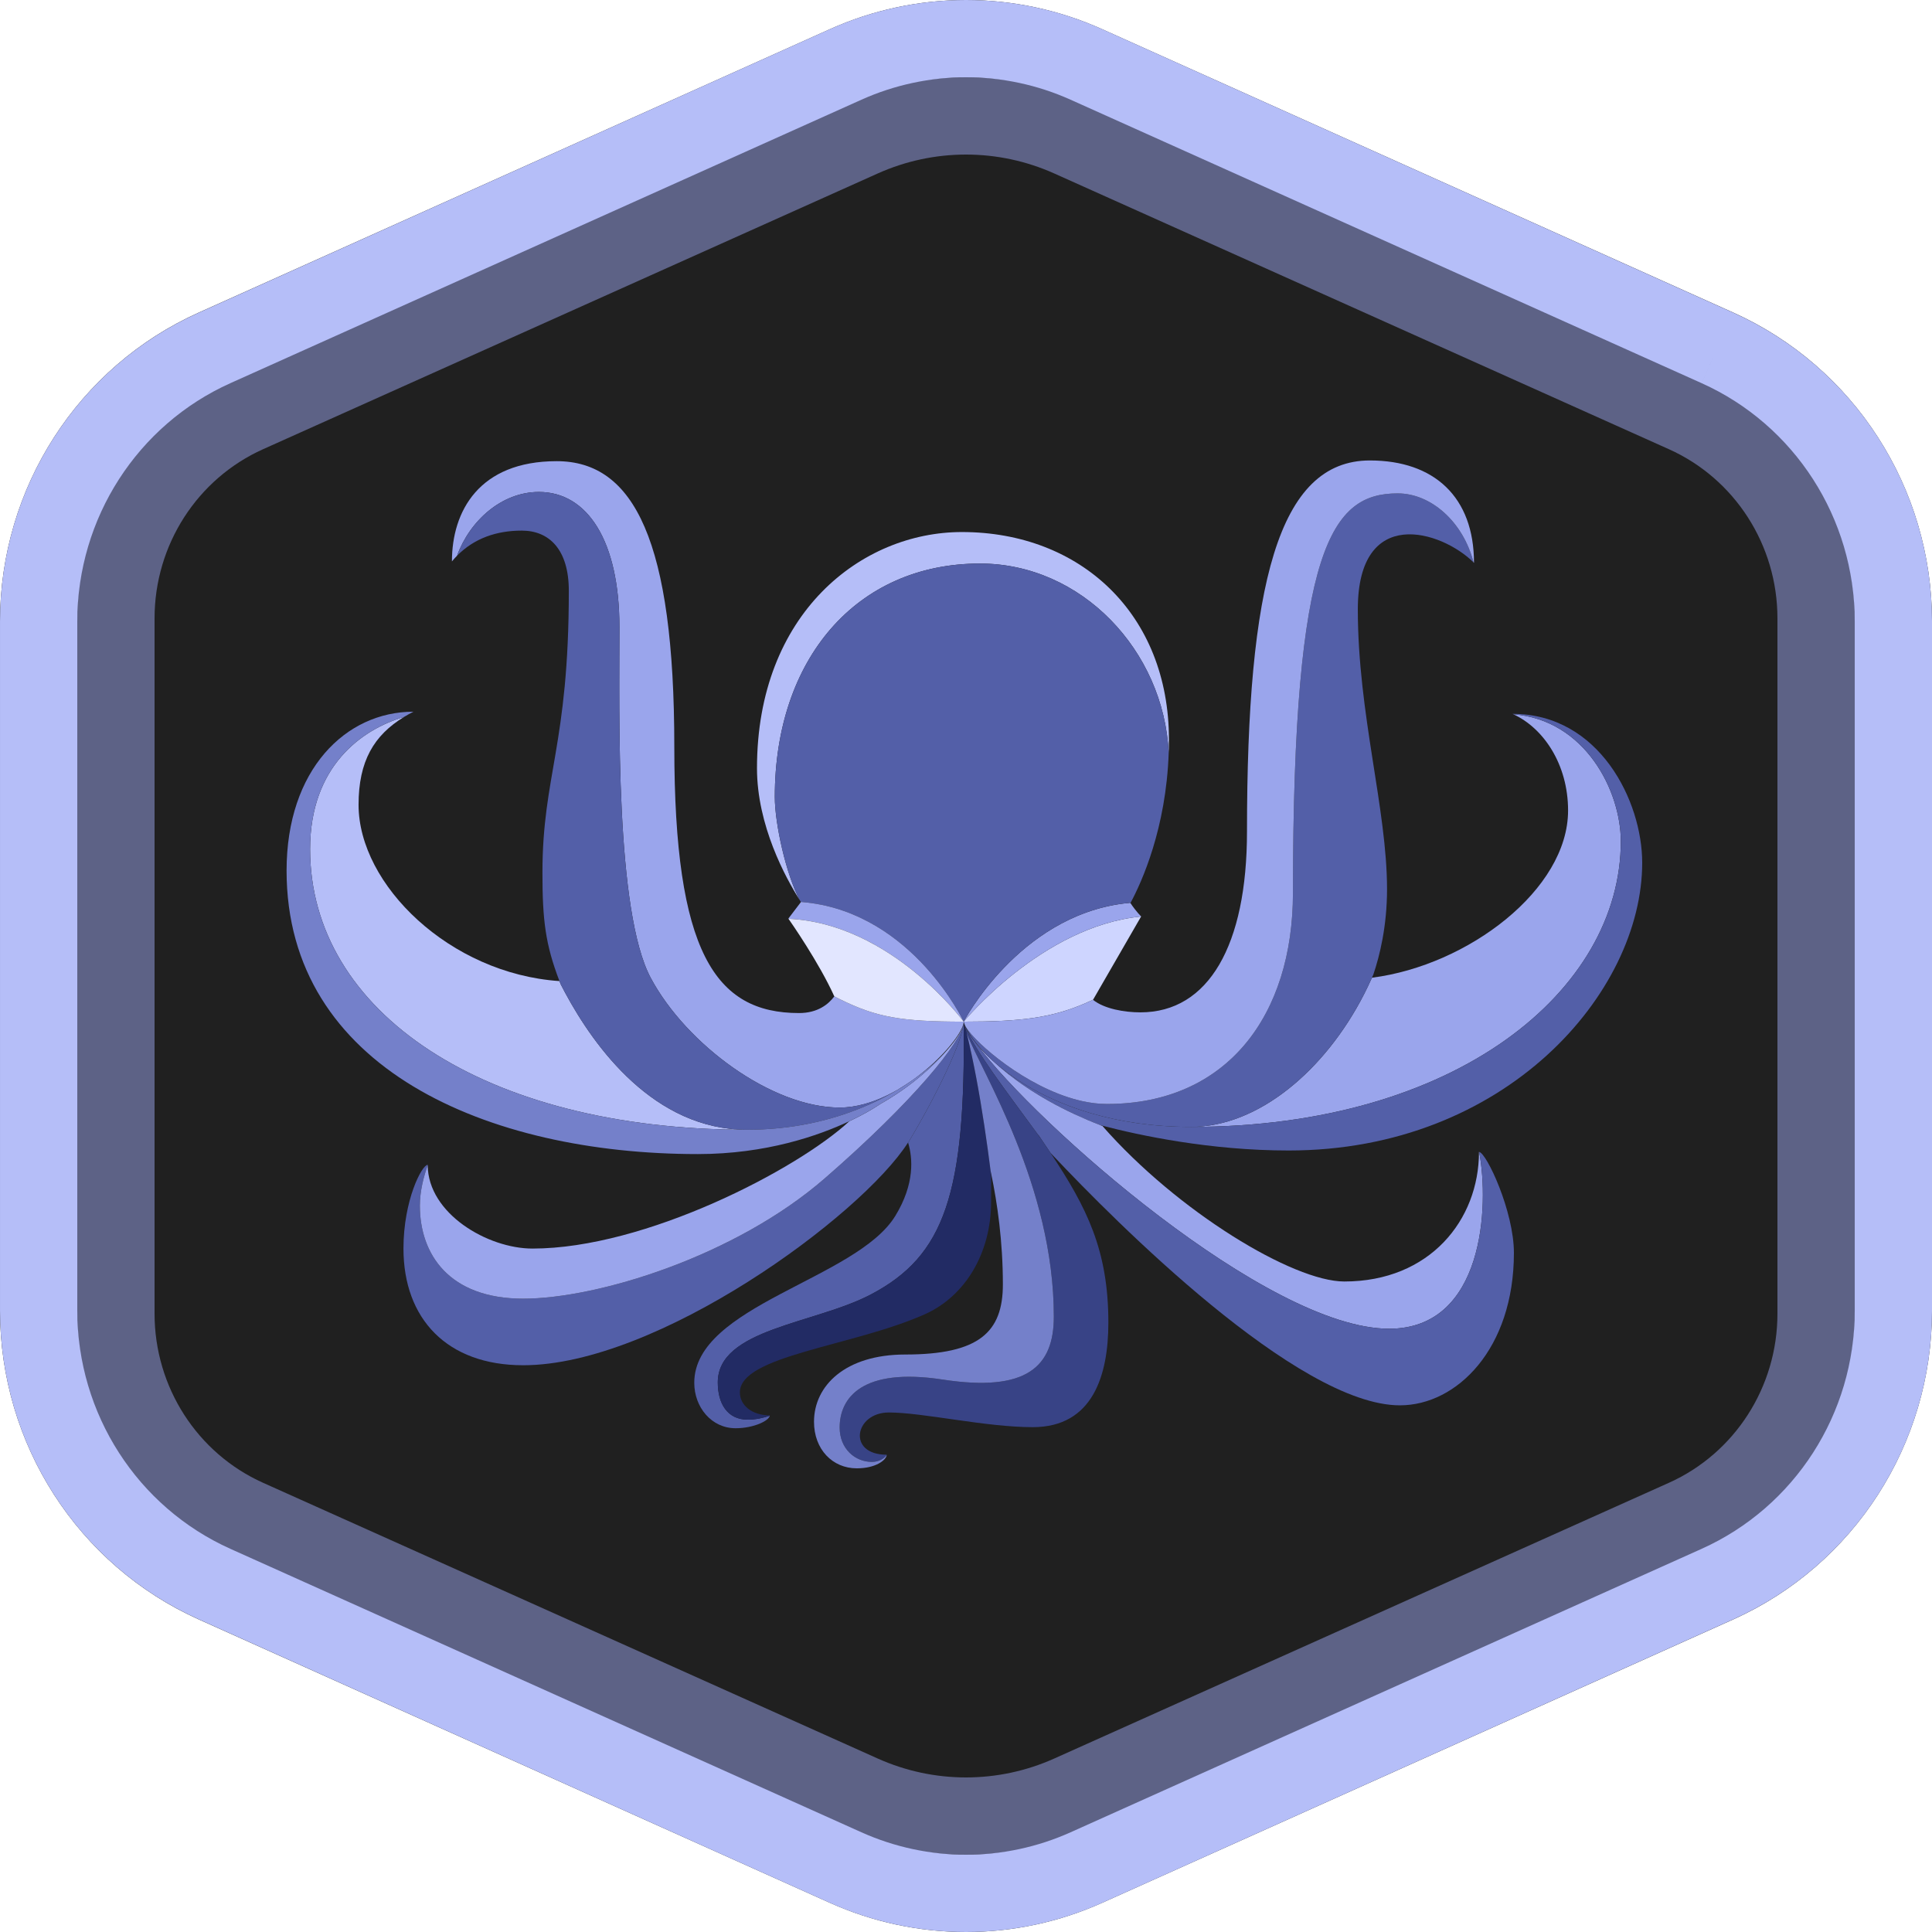 <svg viewBox="0 0 253 253" fill="none" xmlns="http://www.w3.org/2000/svg" role="img" aria-labelledby="cloudsplice-title">
<title id="cloudsplice-title">CloudSplice</title>
<path fill-rule="evenodd" clip-rule="evenodd" d="M144.327 3.822L226.961 40.926C242.796 48.036 253 63.891 253 81.387V171.613C253 189.109 242.796 204.964 226.961 212.074L144.327 249.178C138.715 251.698 132.642 253 126.5 253C120.358 253 114.285 251.698 108.673 249.178L26.039 212.074C10.204 204.964 0 189.109 0 171.614V81.386C0 63.891 10.204 48.035 26.039 40.926L108.673 3.822C114.285 1.302 120.358 0 126.5 0C132.642 0 138.715 1.302 144.327 3.822Z" fill="#202020"/>
<path opacity="0.5" fill-rule="evenodd" clip-rule="evenodd" d="M110.799 13.484C115.741 11.267 121.09 10.12 126.5 10.12C131.537 10.12 136.521 11.114 141.173 13.04H141.214L142.201 13.484L142.202 13.484L222.687 49.59C234.989 55.109 242.88 67.423 242.88 80.969V172.031C242.88 185.578 234.989 197.891 222.687 203.41L142.201 239.517C137.259 241.734 131.91 242.88 126.5 242.88C121.09 242.88 115.741 241.734 110.799 239.517L30.313 203.41C18.011 197.891 10.12 185.578 10.12 172.031V80.969C10.12 67.423 18.011 55.109 30.313 49.59L110.799 13.484ZM126.5 20.24C122.52 20.24 118.583 21.083 114.941 22.717L34.455 58.823L32.384 54.207L34.455 58.823C25.837 62.689 20.24 71.357 20.24 80.969V172.031C20.24 181.643 25.837 190.311 34.455 194.177L114.941 230.283C118.583 231.917 122.52 232.76 126.5 232.76C130.479 232.76 134.417 231.917 138.059 230.283L218.545 194.177L220.616 198.793L218.545 194.177C227.163 190.311 232.76 181.643 232.76 172.031V80.969C232.76 71.357 227.163 62.689 218.545 58.823L220.616 54.207L218.545 58.823L139.048 23.16H139.047L138.059 22.717C134.417 21.083 130.48 20.24 126.5 20.24Z" fill="#9AA5EC"/>
<path fill-rule="evenodd" clip-rule="evenodd" d="M108.658 3.826C114.273 1.304 120.352 0 126.501 0C132.651 0 138.73 1.304 144.345 3.826L142.278 8.429L144.345 3.826L226.98 40.946L224.907 45.561L226.98 40.946C242.825 48.063 253.001 63.914 253.001 81.369V171.632C253.001 189.086 242.825 204.937 226.98 212.055L144.345 249.174C138.73 251.696 132.651 253 126.501 253C120.352 253 114.273 251.696 108.658 249.174L26.023 212.055L28.069 207.5L26.023 212.055C10.178 204.937 0.001 189.086 0.001 171.632V81.368C0.001 63.914 10.178 48.063 26.023 40.946C26.023 40.946 26.023 40.946 26.023 40.946L108.658 3.826L110.725 8.429L108.658 3.826ZM126.501 10.12C121.784 10.12 117.118 11.12 112.805 13.058L30.17 50.177L30.17 50.177C17.998 55.644 10.121 67.856 10.121 81.368V171.632C10.121 185.144 17.998 197.356 30.169 202.823L112.805 239.942C117.118 241.88 121.784 242.88 126.501 242.88C131.219 242.88 135.885 241.88 140.198 239.942L222.833 202.823C235.005 197.356 242.881 185.144 242.881 171.632V81.369C242.881 67.856 235.004 55.644 222.834 50.177L224.646 46.142L222.833 50.177L140.198 13.058C135.885 11.12 131.219 10.12 126.501 10.12Z" fill="#B5BEF8"/>
<g clip-path="url(#clip0_8946_12796)">
<path d="M104.854 118.108C104.862 118.108 104.871 118.109 104.879 118.11C104.823 118.023 104.765 117.932 104.705 117.836C104.754 117.93 104.804 118.02 104.854 118.108Z" fill="#222222"/>
<path d="M126.361 134.287C126.354 134.272 126.346 134.259 126.34 134.244C126.372 134.336 126.409 134.431 126.448 134.529C126.727 135.144 127.218 135.912 127.927 136.767C127.759 136.54 127.603 136.322 127.457 136.111C126.931 135.405 126.568 134.785 126.362 134.286L126.361 134.287Z" fill="#222222"/>
<path d="M126.196 133.788C126.196 133.884 126.229 134.004 126.291 134.142C126.289 134.137 126.288 134.131 126.286 134.125C126.246 134.005 126.214 133.891 126.196 133.787V133.788Z" fill="#222222"/>
<path d="M126.299 134.16C126.339 134.276 126.388 134.399 126.447 134.529C126.408 134.432 126.372 134.336 126.339 134.245C126.324 134.215 126.311 134.187 126.298 134.161L126.299 134.16Z" fill="#222222"/>
<path d="M126.291 134.142C126.294 134.147 126.295 134.153 126.298 134.158C126.295 134.147 126.29 134.136 126.286 134.125C126.288 134.131 126.289 134.136 126.291 134.142Z" fill="#222222"/>
<path d="M126.303 134.139C126.263 134.018 126.226 133.901 126.196 133.788C126.211 133.844 126.226 133.901 126.242 133.957C126.259 134.015 126.28 134.076 126.303 134.139Z" fill="#222222"/>
<path d="M126.361 134.287C126.389 134.34 126.421 134.396 126.456 134.455C126.338 134.208 126.251 133.985 126.196 133.788C126.225 133.9 126.262 134.018 126.303 134.139C126.321 134.186 126.34 134.236 126.361 134.287Z" fill="#222222"/>
<path d="M126.339 134.244C126.346 134.258 126.353 134.272 126.36 134.287C126.34 134.236 126.32 134.186 126.302 134.139C126.314 134.173 126.326 134.209 126.339 134.245V134.244Z" fill="#222222"/>
<path d="M126.242 133.957C126.224 133.899 126.209 133.842 126.196 133.788C126.215 133.891 126.246 134.006 126.286 134.126C126.271 134.07 126.256 134.013 126.241 133.957H126.242Z" fill="#222222"/>
<path d="M126.196 133.788C126.208 133.842 126.224 133.899 126.242 133.957C126.227 133.901 126.212 133.844 126.196 133.788Z" fill="#222222"/>
<path d="M198.169 93.531C202.133 95.349 205.343 100.096 205.343 106.136C205.343 116.511 192.223 126.415 179.699 128.029C179.686 128.031 179.672 128.033 179.659 128.034C179.331 128.773 178.983 129.502 178.616 130.217C173.528 140.139 164.806 147.568 155.969 147.568C190.782 147.568 212.249 129.664 212.249 110.167C212.249 103.602 207.609 94.278 198.168 93.531H198.169Z" fill="#9AA5EC"/>
<path d="M127.456 136.112C127.601 136.323 127.758 136.54 127.926 136.768C128.479 137.434 129.162 138.151 129.981 138.889C128.909 137.883 128.072 136.939 127.457 136.113L127.456 136.112Z" fill="#222222"/>
<path d="M198.063 93.481C198.099 93.497 198.133 93.515 198.169 93.531C207.61 94.278 212.25 103.602 212.25 110.166C212.25 129.664 190.783 147.567 155.969 147.567C150.994 147.567 146.674 146.885 142.985 145.817C142.266 145.609 141.572 145.386 140.901 145.151C136.029 143.443 132.411 141.078 129.98 138.888C132.368 141.13 135.917 143.679 140.748 145.922C141.807 146.414 142.929 146.892 144.112 147.348C144.182 147.367 144.255 147.386 144.327 147.404C149.212 148.681 158.447 150.661 168.756 150.661C197.13 150.661 215.05 130.039 215.05 112.978C215.05 104.917 209.45 93.481 198.063 93.481Z" fill="#535FA8"/>
<path d="M127.456 136.112C127.018 135.48 126.681 134.923 126.456 134.454C126.421 134.396 126.389 134.339 126.361 134.286C126.567 134.786 126.93 135.405 127.456 136.111V136.112Z" fill="#222222"/>
<path d="M126.577 135.257C126.483 134.879 126.388 134.508 126.291 134.143C126.229 134.004 126.196 133.884 126.196 133.789C126.196 134.132 126.333 134.626 126.577 135.258V135.257Z" fill="#222222"/>
<path d="M135.996 148.645L135.962 148.637C136.101 148.827 136.241 149.018 136.38 149.209C136.253 149.022 136.125 148.835 135.996 148.645Z" fill="#222222"/>
<path d="M119.617 141.361C118.977 141.812 118.292 142.258 117.564 142.694C118.274 142.282 118.961 141.833 119.617 141.361Z" fill="#222222"/>
<path d="M179.699 128.029C179.748 127.891 179.798 127.748 179.848 127.599C179.786 127.744 179.722 127.889 179.659 128.034C179.672 128.032 179.686 128.031 179.699 128.029Z" fill="#222222"/>
<path d="M119.617 141.361C123.918 138.329 126.196 135.112 126.196 133.788C126.196 135.081 123.454 138.601 119.617 141.361Z" fill="#222222"/>
<path d="M126.303 134.139C126.28 134.076 126.259 134.015 126.241 133.957C126.256 134.013 126.271 134.069 126.287 134.126C126.291 134.138 126.296 134.149 126.299 134.16C126.311 134.187 126.325 134.216 126.34 134.244C126.327 134.208 126.316 134.173 126.304 134.138L126.303 134.139Z" fill="#222222"/>
<path d="M93.996 181.032C93.996 174.001 106.701 173.378 114.062 169.502C123.676 164.44 126.476 156.379 126.196 133.788C126.196 136.087 122.601 143.538 118.921 149.643C119.521 151.621 119.819 155.025 117.236 159.238C112.149 167.533 90.915 170.955 90.915 181.078C90.915 184.265 93.156 187.031 96.329 187.031C98.699 187.031 100.711 186.047 100.804 185.39C99.982 185.672 98.981 185.906 97.916 185.906C95.209 185.906 93.996 183.75 93.996 181.032Z" fill="#535FA8"/>
<path d="M107.996 154.316C96.236 164.534 78.222 170.064 68.515 170.064C58.809 170.064 54.982 164.253 54.982 157.878C54.982 155.956 55.496 154.032 56.01 152.591C56.01 152.572 56.009 152.554 56.009 152.535C55.262 152.535 52.835 157.129 52.835 163.503C52.835 172.689 58.529 178.782 68.515 178.782C86.068 178.782 112.697 159.325 118.913 149.615C118.916 149.624 118.919 149.633 118.921 149.643C122.601 143.538 126.196 136.087 126.196 133.788C126.196 136.132 119.756 144.099 107.996 154.316Z" fill="#535FA8"/>
<path d="M129.724 153.342C129.497 151.55 129.221 149.516 128.897 147.381C128.29 143.384 127.514 139.033 126.577 135.257C126.334 134.625 126.197 134.131 126.197 133.788C126.477 156.379 123.677 164.44 114.063 169.502C106.702 173.378 93.996 174.001 93.996 181.032C93.996 183.75 95.21 185.906 97.916 185.906C98.983 185.906 99.984 185.672 100.805 185.39C100.807 185.374 100.81 185.358 100.81 185.343C98.476 185.343 96.89 184.031 96.89 182.344C96.89 177.507 111.577 176.337 121.063 172.127C126.467 169.728 129.79 164.018 129.79 157.363C129.79 156.037 129.794 154.906 129.799 153.938C129.775 153.742 129.75 153.543 129.725 153.342H129.724Z" fill="#222B64"/>
<path d="M129.799 153.938C129.799 153.858 129.799 153.78 129.8 153.703C129.775 153.582 129.75 153.461 129.724 153.342C129.749 153.543 129.774 153.742 129.799 153.938Z" fill="#222222"/>
<path d="M193.702 150.851C193.693 150.85 193.684 150.848 193.676 150.848C193.676 159.753 187.236 167.815 176.036 167.815C169.333 167.815 154.206 158.673 144.361 147.445C144.277 147.413 144.195 147.381 144.112 147.349C142.928 146.893 141.807 146.415 140.748 145.923C135.918 143.68 132.369 141.131 129.981 138.889C129.161 138.152 128.478 137.435 127.925 136.768C135.599 147.13 165.947 174.001 181.915 174.001C194.355 174.001 195.033 157.877 193.701 150.851H193.702Z" fill="#9AA5EC"/>
<path d="M144.112 147.348C144.195 147.38 144.278 147.412 144.362 147.444C144.35 147.431 144.338 147.418 144.327 147.404C144.255 147.386 144.182 147.367 144.112 147.348Z" fill="#222222"/>
<path d="M193.702 150.851C195.033 157.877 194.355 174.001 181.916 174.001C165.947 174.001 135.6 147.13 127.926 136.768C127.217 135.913 126.726 135.145 126.447 134.53C127.64 137.511 131.641 142.727 135.962 148.637L135.996 148.645C136.125 148.835 136.252 149.022 136.379 149.209C136.784 149.806 137.178 150.39 137.56 150.964C137.682 151.094 137.809 151.229 137.94 151.368C145.952 159.86 169.929 184.032 183.316 184.032C190.783 184.032 198.25 176.627 198.25 164.066C198.25 158.63 194.673 150.985 193.702 150.852V150.851Z" fill="#535FA8"/>
<path d="M137.56 150.963C137.179 150.39 136.785 149.806 136.379 149.209C136.24 149.017 136.101 148.827 135.962 148.637C131.642 142.727 127.64 137.511 126.447 134.53C126.388 134.399 126.339 134.276 126.298 134.16C126.296 134.155 126.294 134.149 126.291 134.143C126.388 134.508 126.483 134.88 126.577 135.257C128.599 140.499 138.002 155.259 138.002 172.408C138.002 178.969 134.456 182.344 123.442 180.657C112.832 179.031 109.956 183.094 109.956 186.937C109.956 189.749 112.009 191.436 114.156 191.436C115.13 191.436 115.738 191.012 116.113 190.548C116.115 190.531 116.116 190.515 116.116 190.499C110.889 190.499 111.916 184.968 116.396 184.968C120.876 184.968 129.042 186.89 135.249 186.89C143.136 186.89 145.143 180.047 145.143 173.204C145.143 163.704 142.315 158.119 137.56 150.963Z" fill="#384386"/>
<path d="M126.577 135.257C127.514 139.033 128.289 143.384 128.896 147.381C129.22 149.516 129.496 151.55 129.723 153.342C129.748 153.461 129.773 153.581 129.8 153.703C130.603 157.551 131.329 162.58 131.329 168.191C131.329 174.424 128.249 177.377 118.542 177.377C110.702 177.377 106.596 181.454 106.596 186.188C106.596 189.797 109.022 192.281 112.196 192.281C114.741 192.281 116.047 191.169 116.113 190.549C115.739 191.013 115.13 191.437 114.156 191.437C112.009 191.437 109.956 189.75 109.956 186.938C109.956 183.095 112.832 179.032 123.443 180.658C134.456 182.345 138.003 178.97 138.003 172.409C138.003 155.259 128.599 140.499 126.577 135.258V135.257Z" fill="#7480CA"/>
<path d="M74.015 130.019C73.807 129.635 73.613 129.262 73.429 128.902C73.372 128.758 73.317 128.616 73.263 128.474C73.246 128.473 73.229 128.472 73.212 128.471C58.927 127.495 46.955 115.883 46.955 105.386C46.955 99.669 48.967 96.283 52.917 93.882C47.328 95.522 40.608 100.378 40.608 111.197C40.608 132.476 63.289 147.942 97.822 147.942C85.667 147.942 77.844 137.128 74.015 130.019Z" fill="#B5BEF8"/>
<path d="M126.196 133.788C133.775 133.788 137.655 133.273 141.969 131.442C142.351 131.28 142.736 131.107 143.127 130.924C143.13 130.923 143.135 130.921 143.139 130.919L149.429 120.02C136.416 121.287 126.196 133.788 126.196 133.788Z" fill="#CED5FF"/>
<path d="M148.035 118.259C148.042 118.245 148.049 118.232 148.056 118.219C148.041 118.22 148.026 118.222 148.011 118.223C148.018 118.235 148.027 118.246 148.034 118.258L148.035 118.259Z" fill="#222222"/>
<path d="M128.343 73.796C141.602 73.796 152.402 85.167 153.045 98.59C153.065 98.021 153.076 97.444 153.076 96.856C153.076 80.405 141.503 69.672 125.962 69.672C112.802 69.672 99.129 80.311 99.129 100.605C99.129 108.11 102.89 114.965 104.705 117.836C102.955 114.532 101.462 107.901 101.462 104.355C101.462 86.357 112.102 73.796 128.343 73.796Z" fill="#B5BEF8"/>
<path d="M148.035 118.259C148.028 118.247 148.019 118.235 148.012 118.224C147.706 118.251 147.403 118.284 147.104 118.323C133.344 120.089 126.197 133.789 126.197 133.789C126.197 133.789 136.417 121.288 149.43 120.021L149.437 120.01C149.437 120.01 148.808 119.417 148.036 118.26L148.035 118.259Z" fill="#9AA5EC"/>
<path d="M192.958 73.638C191.622 68.374 187.425 64.61 183.036 64.61C174.45 64.61 169.316 71.453 169.316 116.916C169.316 132.945 160.683 144.568 144.956 144.568C143.885 144.568 142.795 144.431 141.708 144.19C141.512 144.147 141.317 144.1 141.121 144.05C134.355 142.316 127.822 136.694 126.456 134.454C126.681 134.922 127.018 135.48 127.456 136.112C128.071 136.939 128.909 137.883 129.981 138.888C132.412 141.077 136.031 143.443 140.901 145.151C141.572 145.386 142.266 145.609 142.985 145.818C146.674 146.886 150.994 147.568 155.97 147.568C164.807 147.568 173.528 140.139 178.617 130.217C178.984 129.502 179.332 128.773 179.66 128.034C179.724 127.889 179.787 127.744 179.849 127.599C180.666 125.19 181.636 121.306 181.636 116.447C181.636 105.948 177.81 93.481 177.81 79.796C177.81 66.11 188.711 69.451 192.958 73.638Z" fill="#535FA8"/>
<path d="M179.396 60.298C167.356 60.298 163.296 76.655 163.296 108.901C163.296 123.805 158.256 132.57 149.343 132.57C147.259 132.57 144.622 132.12 143.132 130.929C143.13 130.927 143.128 130.926 143.127 130.924C142.736 131.107 142.351 131.281 141.969 131.442C137.655 133.274 133.775 133.788 126.196 133.788C126.251 133.985 126.338 134.207 126.456 134.455C127.822 136.695 134.354 142.316 141.121 144.05C141.317 144.101 141.512 144.148 141.708 144.191C142.795 144.432 143.885 144.569 144.956 144.569C160.683 144.569 169.316 132.945 169.316 116.916C169.316 71.454 174.45 64.611 183.036 64.611C187.425 64.611 191.622 68.375 192.958 73.639C192.979 73.66 193.002 73.682 193.023 73.704C193.023 65.08 187.796 60.299 179.396 60.299V60.298Z" fill="#9AA5EC"/>
<path d="M143.132 130.929L143.138 130.919C143.138 130.919 143.129 130.923 143.126 130.925C143.128 130.926 143.129 130.927 143.131 130.929H143.132Z" fill="#222222"/>
<path d="M128.342 73.796C112.102 73.796 101.462 86.357 101.462 104.355C101.462 107.9 102.955 114.532 104.705 117.836C104.765 117.932 104.823 118.023 104.879 118.11C104.884 118.11 104.889 118.11 104.894 118.111C105.153 118.131 105.407 118.156 105.661 118.185C119.586 119.762 126.195 133.788 126.195 133.788C126.195 133.788 133.342 120.088 147.102 118.321C147.401 118.283 147.704 118.25 148.01 118.223C148.025 118.222 148.04 118.22 148.055 118.219C149.541 115.448 152.704 108.457 153.044 98.59C152.401 85.166 141.601 73.796 128.341 73.796H128.342Z" fill="#535FA8"/>
<path d="M109.255 130.478C109.255 130.478 109.255 130.478 109.255 130.479C109.255 130.479 109.256 130.479 109.257 130.48C109.257 130.48 109.257 130.479 109.256 130.478H109.255Z" fill="#222222"/>
<path d="M110.049 130.879C109.79 130.751 109.525 130.618 109.256 130.48C109.256 130.48 109.255 130.48 109.254 130.479C108.495 131.501 107.092 132.662 104.636 132.662C93.622 132.662 88.302 124.648 88.302 97.792C88.302 70.937 83.075 60.392 72.902 60.392C62.729 60.392 59.182 66.954 59.182 73.515C59.398 73.254 59.622 73.007 59.853 72.773C61.51 68.206 65.679 64.423 70.569 64.423C76.915 64.423 81.115 70.797 81.115 82.139C81.115 93.481 80.555 119.353 85.222 128.07C89.889 136.788 101.089 145.037 109.956 145.037C111.042 145.037 112.135 144.867 113.213 144.57C113.709 144.433 114.201 144.27 114.69 144.082C115.676 143.704 116.64 143.23 117.565 142.694C118.293 142.258 118.978 141.812 119.618 141.361C123.455 138.6 126.197 135.08 126.197 133.788C117.893 133.788 114.711 133.17 110.05 130.879H110.049Z" fill="#9AA5EC"/>
<path d="M114.689 144.082C114.201 144.27 113.709 144.433 113.212 144.57C112.134 144.867 111.041 145.037 109.955 145.037C101.088 145.037 89.888 136.788 85.221 128.07C80.555 119.353 81.115 93.481 81.115 82.139C81.115 70.797 76.915 64.423 70.568 64.423C65.678 64.423 61.509 68.207 59.852 72.773C62.107 70.488 65.026 69.485 68.328 69.485C71.968 69.485 74.488 72.016 74.488 77.359C74.488 97.606 71.034 101.543 71.034 114.291C71.034 120.455 71.413 123.652 73.262 128.474C73.316 128.616 73.371 128.758 73.428 128.903C73.612 129.263 73.806 129.636 74.014 130.019C77.843 137.128 85.665 147.943 97.821 147.943C103.698 147.943 108.747 146.747 112.889 145.038C113.552 144.764 114.191 144.478 114.806 144.181C115.785 143.708 116.705 143.209 117.563 142.695C116.639 143.231 115.674 143.705 114.688 144.083L114.689 144.082Z" fill="#535FA8"/>
<path d="M104.88 118.11C104.88 118.11 104.884 118.117 104.887 118.12L104.894 118.11C104.89 118.11 104.884 118.11 104.88 118.11Z" fill="#222222"/>
<path d="M105.662 118.185C105.409 118.156 105.154 118.131 104.895 118.111L104.888 118.121L103.236 120.29C103.236 120.29 103.242 120.299 103.253 120.315C116.725 120.931 126.196 133.788 126.196 133.788C126.196 133.788 119.587 119.762 105.662 118.185Z" fill="#9AA5EC"/>
<path d="M103.253 120.315C103.537 120.72 107.259 126.055 109.255 130.479C109.255 130.479 109.255 130.48 109.256 130.481C109.525 130.619 109.79 130.752 110.049 130.88C114.71 133.171 117.892 133.789 126.196 133.789C126.196 133.789 116.725 120.932 103.253 120.316V120.315Z" fill="#E2E6FF"/>
<path d="M124.012 137.524C125.392 135.984 126.132 134.658 126.191 133.885C126.127 134.611 125.359 135.947 124.012 137.524Z" fill="#222222"/>
<path d="M126.196 133.788C126.196 133.819 126.193 133.852 126.191 133.885C126.191 133.88 126.192 133.875 126.193 133.871C126.195 133.842 126.197 133.814 126.197 133.788H126.196Z" fill="#222222"/>
<path d="M126.191 133.885C126.133 134.658 125.393 135.984 124.012 137.524C122.124 139.735 119.098 142.42 115.276 144.568C115.276 144.568 113.853 145.588 111.229 146.823C104.353 153.186 84.473 163.503 69.729 163.503C63.865 163.503 56.055 158.936 56.01 152.591C55.496 154.032 54.982 155.955 54.982 157.879C54.982 164.253 58.809 170.064 68.515 170.064C78.222 170.064 96.236 164.534 107.996 154.317C119.623 144.214 126.048 136.312 126.192 133.871C126.192 133.875 126.191 133.88 126.19 133.885H126.191Z" fill="#9AA5EC"/>
<path d="M119.617 141.361C118.961 141.833 118.275 142.282 117.564 142.694C116.706 143.208 115.787 143.707 114.807 144.18C114.192 144.477 113.552 144.763 112.89 145.036C108.748 146.746 103.699 147.941 97.822 147.941C63.289 147.941 40.608 132.475 40.608 111.196C40.608 100.377 47.328 95.522 52.917 93.881C53.306 93.645 53.714 93.417 54.142 93.199C45.275 93.2 37.528 100.793 37.528 114.01C37.528 139.881 63.849 151.129 91.382 151.129C100.316 151.129 107.194 148.721 111.229 146.823C113.854 145.588 115.276 144.568 115.276 144.568C119.098 142.42 122.124 139.735 124.012 137.523C122.932 138.728 121.461 140.061 119.617 141.362V141.361Z" fill="#7480CA"/>
</g>
</svg>
